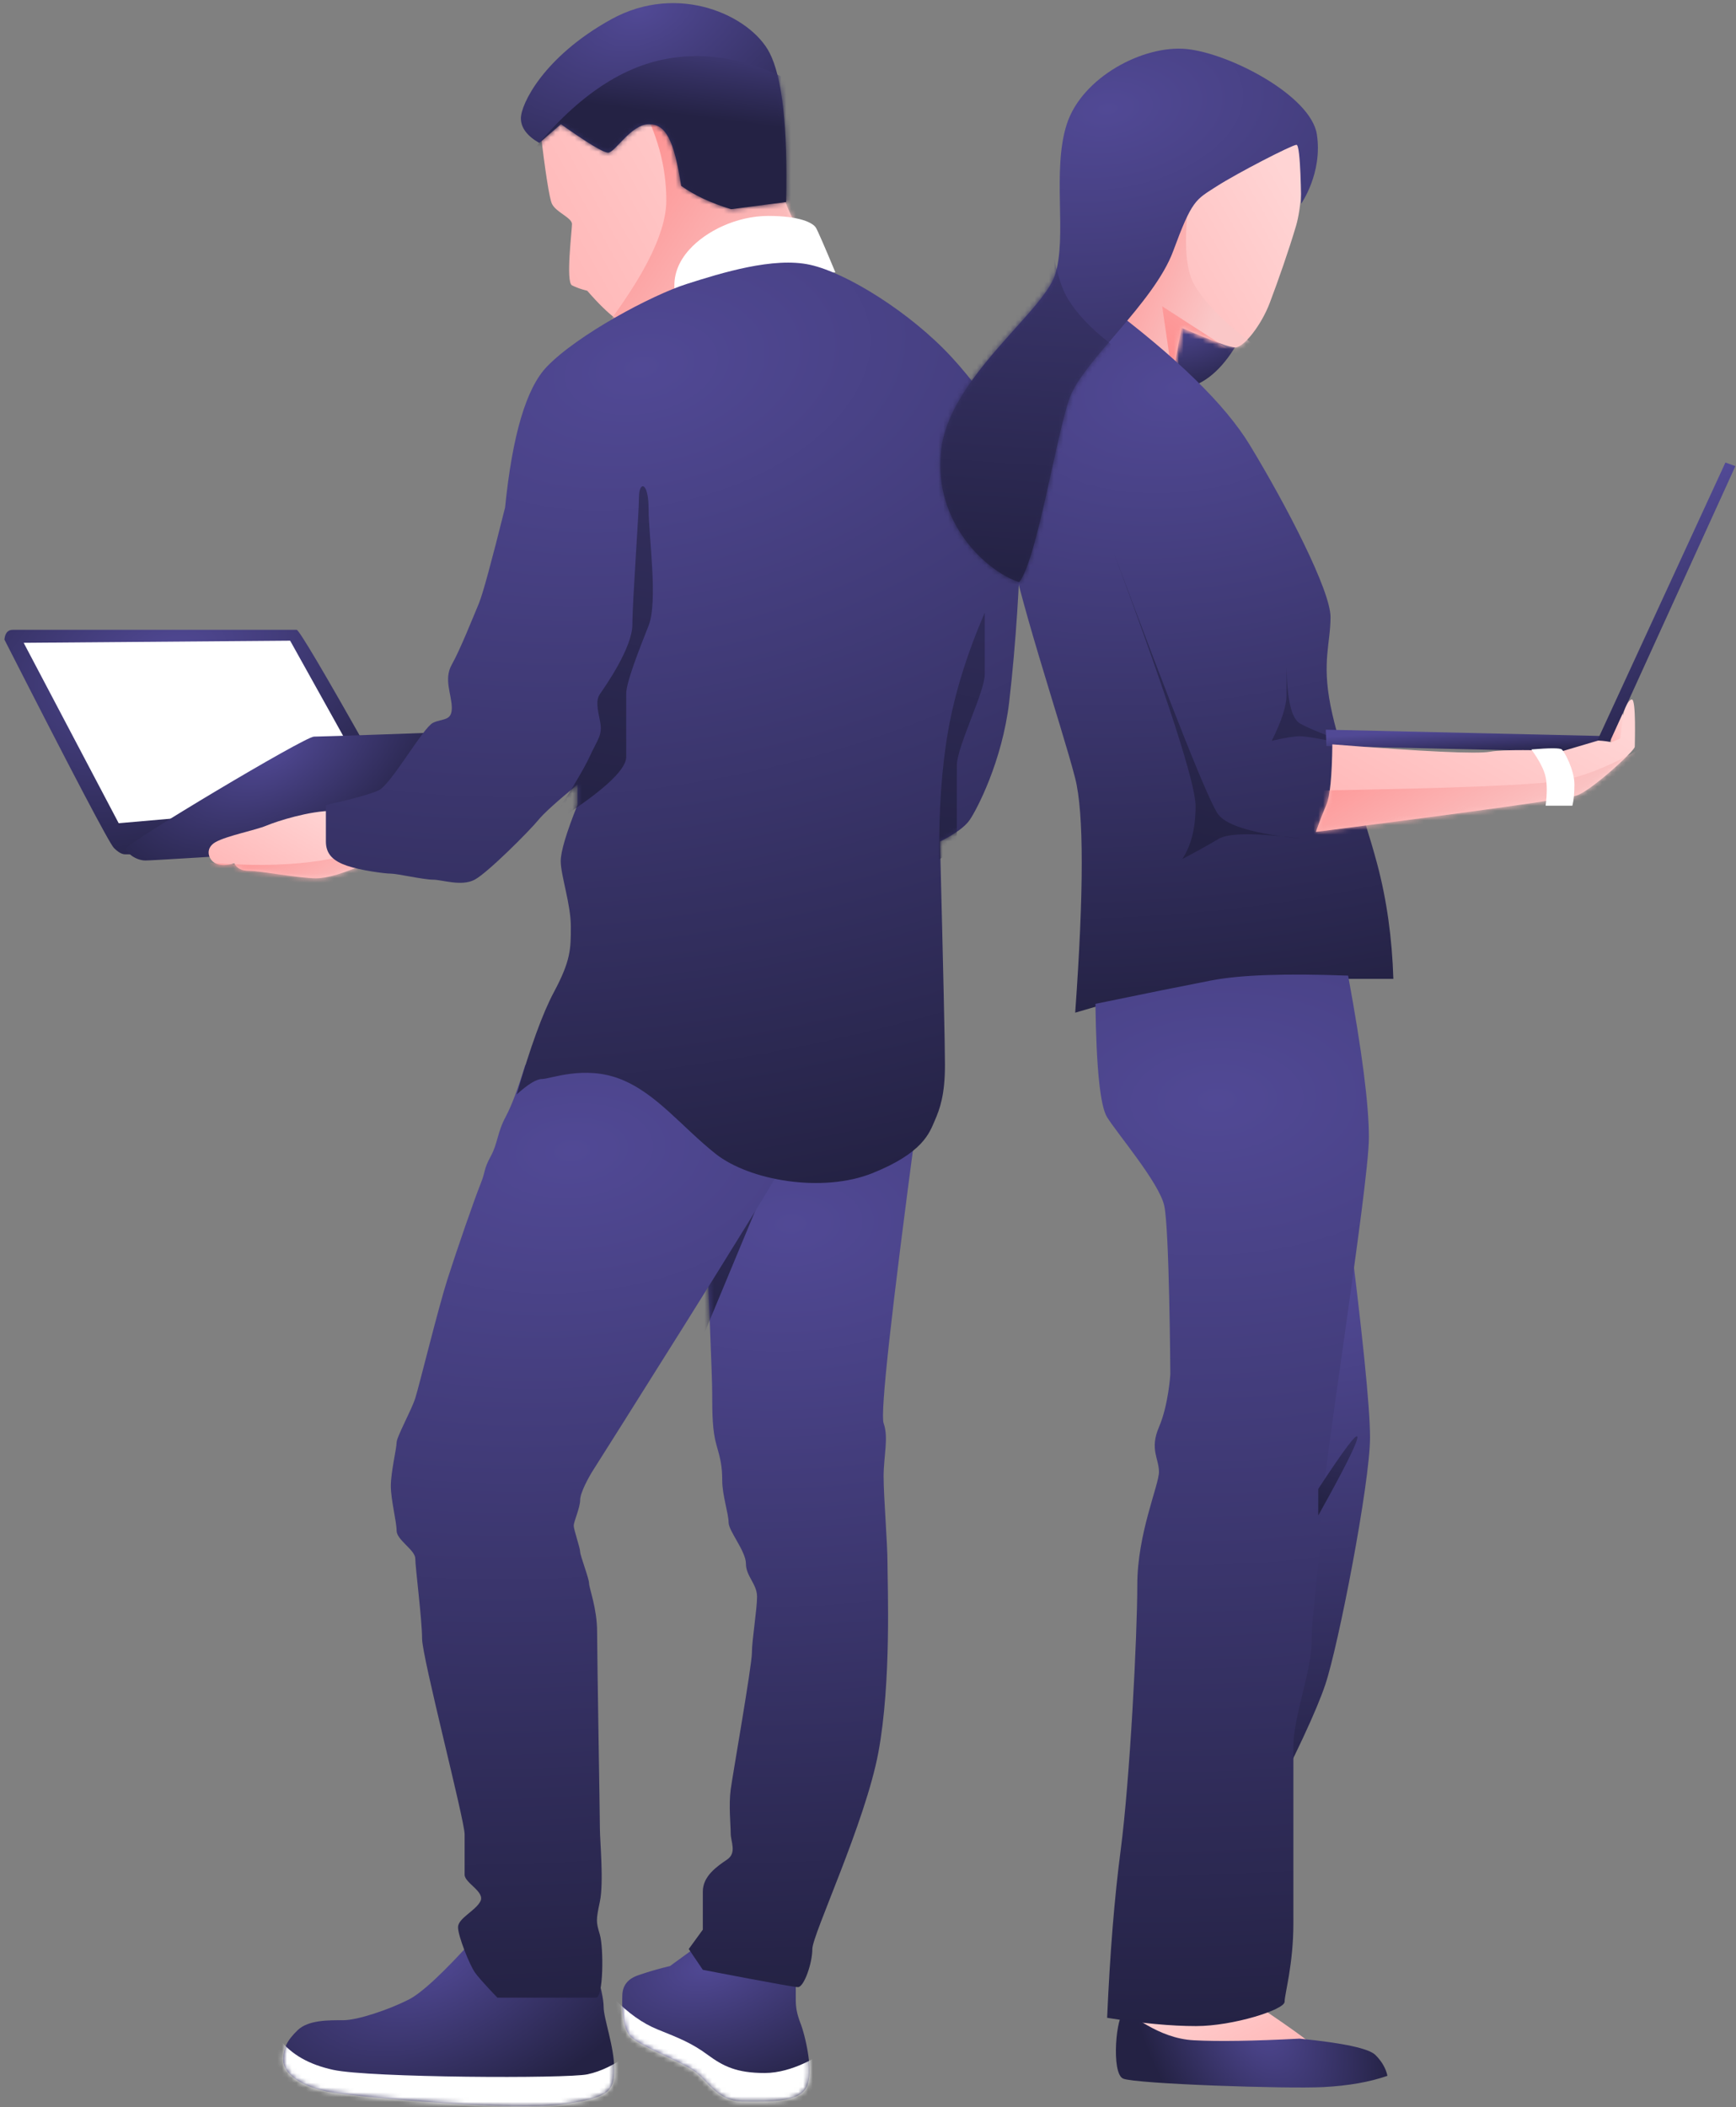 <svg xmlns="http://www.w3.org/2000/svg" xmlns:xlink="http://www.w3.org/1999/xlink" width="361" height="438" viewBox="0 0 361 438">
    <rect x="0" y="0" width="361" height="438" fill="#808080" stroke="none"/>
    <defs>
        <radialGradient id="b" cx="45.059%" cy="11.944%" r="95.487%" fx="45.059%" fy="11.944%" gradientTransform="matrix(.198 .922 -.794 .65 .456 -.374)">
            <stop offset="0%" stop-color="#514995"/>
            <stop offset="100%" stop-color="#242244"/>
        </radialGradient>
        <path id="a" d="M40.82.132C34.225 7.48 29.547 11.85 26.785 13.24c-4.141 2.087-10.564 4.27-13.603 4.27-3.038 0-7.244-.069-9.462 2.08C1.5 21.74.733 23.328.733 25.847c0 2.518 3.312 5.574 10.216 6.682 6.904 1.108 37.822 3.885 47.741 2.496 9.92-1.388 10.874-2.793 10.874-7.403 0-4.61-2.203-10.477-2.203-12.861 0-1.59-.594-4.32-1.782-8.189L40.82.132z"/>
        <radialGradient id="e" cx="45.059%" cy="11.944%" r="90.987%" fx="45.059%" fy="11.944%" gradientTransform="matrix(.208 .968 -1.344 .423 .517 -.367)">
            <stop offset="0%" stop-color="#514995"/>
            <stop offset="100%" stop-color="#242244"/>
        </radialGradient>
        <path id="d" d="M.885 10.596c-.13 4.092.393 6.848 1.57 8.265 1.764 2.126 11.188 5.52 13.848 7.688 2.66 2.169 4.647 5.989 9.754 5.989 5.107 0 11.285.293 13.062-2.848 1.776-3.14-.351-11.246-1.096-13.187-.745-1.941-1.067-3.264-1.067-5.117V6.303L16.303.371l-5.505 4.007a68.321 68.321 0 0 0-6.636 1.925C1.977 7.058.885 8.49.885 10.596z"/>
        <radialGradient id="g" cx="45.059%" cy="11.944%" r="93.339%" fx="45.059%" fy="11.944%" gradientTransform="matrix(.203 .943 -.97 .558 .475 -.372)">
            <stop offset="0%" stop-color="#514995"/>
            <stop offset="100%" stop-color="#242244"/>
        </radialGradient>
        <radialGradient id="h" cx="45.059%" cy="11.944%" r="99.991%" fx="45.059%" fy="11.944%" gradientTransform="matrix(.189 .881 -.591 .796 .436 -.372)">
            <stop offset="0%" stop-color="#514995"/>
            <stop offset="100%" stop-color="#242244"/>
        </radialGradient>
        <linearGradient id="j" x1="100%" x2="-32.817%" y1="30.046%" y2="127.124%">
            <stop offset="0%" stop-color="#FFD4D4"/>
            <stop offset="100%" stop-color="#FFA9A9"/>
        </linearGradient>
        <path id="i" d="M33.107 11.466c-4.573 2.065-8.031 3.098-10.374 3.098-3.515 0-11.636-1.55-13.932-1.55-1.53 0-2.558-.515-3.084-1.548-1.606.45-2.898.45-3.877 0-1.468-.675-2.364-3.117 0-4.434 2.365-1.317 8.246-2.453 10.524-3.403 2.278-.95 8.968-3.09 13.862-3.09l6.88 10.927z"/>
        <linearGradient id="k" x1="68.919%" x2="0%" y1="72.096%" y2="32.996%">
            <stop offset="0%" stop-color="#FAC7C7"/>
            <stop offset="100%" stop-color="#FE8E8E"/>
        </linearGradient>
        <path id="m" d="M.283 25.494c1.125 9.374 1.95 14.651 2.477 15.831.79 1.77 4.185 2.927 4.185 4.244 0 1.317-1.337 12.063 0 12.743.891.453 1.95.83 3.178 1.129 4.546 5.26 8.094 7.89 10.644 7.89 2.55 0 5.877-2.394 9.98-7.181v-6.327l23.064-7.41c-2.681-5.05-4.228-9.798-4.64-14.246-.617-6.673 1.144-16.4-2.761-22.093-3.905-5.693-15.637-12.687-28.003-7.33C10.163 6.317 4.122 13.9.283 25.495z"/>
        <radialGradient id="p" cx="45.059%" cy="11.944%" r="91.372%" fx="45.059%" fy="11.944%" gradientTransform="matrix(.207 .964 -1.257 .449 .507 -.368)">
            <stop offset="0%" stop-color="#514995"/>
            <stop offset="100%" stop-color="#242244"/>
        </radialGradient>
        <path id="o" d="M4.143 29.716c-2.55-1.47-3.825-3.18-3.825-5.13 0-2.924 4.704-12.78 18.75-20.554 14.044-7.773 28.979-.753 32.95 6.918 2.647 5.114 3.8 15.462 3.46 31.046l-11.447 1.49c-4.193-1.278-7.653-2.896-10.381-4.852-1.513-9.697-3.253-12.815-6.692-12.815-3.755 0-7.056 5.907-8.505 5.907-.966 0-4.237-1.97-9.812-5.91l-4.498 3.9z"/>
        <linearGradient id="q" x1="60.419%" x2="50%" y1="-25.274%" y2="32.172%">
            <stop offset="0%" stop-color="#514995"/>
            <stop offset="100%" stop-color="#242244"/>
        </linearGradient>
        <radialGradient id="t" cx="45.059%" cy="11.944%" r="334.894%" fx="45.059%" fy="11.944%" gradientTransform="matrix(.057 .263 -1.678 .025 .626 -.002)">
            <stop offset="0%" stop-color="#514995"/>
            <stop offset="100%" stop-color="#242244"/>
        </radialGradient>
        <path id="s" d="M5.101 57.414c0 4.584.058 8.058.882 10.918.823 2.859 1.205 4.433 1.205 7.44 0 3.006 1.323 6.881 1.323 8.684 0 1.802 3.604 5.97 3.604 8.577 0 2.608 2.313 4.214 2.313 6.86 0 2.644-1.07 9.042-1.07 11.665 0 2.624-3.971 25.185-4.41 28.413-.437 3.229 0 7.394 0 9.122 0 1.728 1.326 4.033-.76 5.446-2.087 1.413-5.037 3.431-5.037 6.644v7.92l-2.927 4.023 2.927 4.324s18.536 3.6 19.783 3.6c1.246 0 2.991-4.929 2.991-7.924s11.01-26.238 13.737-40.896c2.727-14.659 1.892-34.728 1.892-39.197 0-4.468-.809-13.816-.809-18.12 0-4.303 1.083-8.047 0-11.082-.722-2.024 1.585-22.997 6.92-62.92L3.151 9.27c1.3 29.039 1.95 45.086 1.95 48.143z"/>
        <linearGradient id="u" x1="114.544%" x2="63.985%" y1="-184.182%" y2="100%">
            <stop offset="0%" stop-color="#514995"/>
            <stop offset="100%" stop-color="#242244"/>
        </linearGradient>
        <radialGradient id="w" cx="45.059%" cy="11.944%" r="215.817%" fx="45.059%" fy="11.944%" gradientTransform="matrix(.088 .408 -1.675 .06 .611 -.072)">
            <stop offset="0%" stop-color="#514995"/>
            <stop offset="100%" stop-color="#242244"/>
        </radialGradient>
        <radialGradient id="y" cx="45.059%" cy="11.944%" r="117.509%" fx="45.059%" fy="11.944%" gradientTransform="matrix(.161 .749 -1.659 .206 .576 -.243)">
            <stop offset="0%" stop-color="#514995"/>
            <stop offset="100%" stop-color="#242244"/>
        </radialGradient>
        <path id="x" d="M37.485 51.083c1.518-15.065 4.41-24.817 8.674-29.256 6.397-6.66 21.826-14.888 29.06-17.194C82.45 2.328 93.306-1.052 100.924.638c7.618 1.69 20.881 9.935 29.422 19.2 8.54 9.263 15.139 20.858 15.139 24.711 0 3.853-.927 9.99-.927 15.093s-.795 19.542-2.246 31.88c-1.45 12.338-6.783 22.48-8.25 24.563-.979 1.389-3.024 2.868-6.137 4.439.687 26.83 1.031 42.312 1.031 46.446 0 6.2-1.046 9.095-2.142 11.61-1.096 2.515-2.421 6.624-12.872 10.842-10.451 4.217-25.679 1.573-32.707-4.017-7.027-5.59-12.344-12.618-19.815-15.526-7.471-2.909-14.524 0-16.251 0-1.152 0-2.91 1.069-5.272 3.207 2.823-9.813 5.405-16.909 7.748-21.287 3.513-6.568 3.513-8.966 3.513-13.617 0-4.65-2.101-10.635-2.101-13.6 0-1.978 1.159-5.863 3.476-11.657v-4.248c-4.304 3.53-7.029 6-8.172 7.408-1.716 2.112-10.455 10.9-13.2 12.362-2.745 1.462-6.744 0-8.672 0-1.928 0-7.441-1.258-8.728-1.258-1.286 0-6.344-.672-9.152-1.64-2.808-.968-4.385-2.367-4.385-5.025v-7.599c5.629-1.254 9.292-2.276 10.99-3.064 2.547-1.184 9.227-13.043 11.275-14.021 2.048-.978 3.915-.309 3.915-3.095 0-2.787-1.738-5.946 0-9.013 1.738-3.068 4.452-9.914 5.62-12.678.779-1.843 2.599-8.5 5.46-19.97z"/>
        <radialGradient id="A" cx="45.059%" cy="11.944%" r="502.772%" fx="45.059%" fy="11.944%" gradientTransform="matrix(.038 .175 -1.68 .011 .634 .04)">
            <stop offset="0%" stop-color="#514995"/>
            <stop offset="100%" stop-color="#242244"/>
        </radialGradient>
        <radialGradient id="B" cx="45.059%" cy="11.944%" r="91.162%" fx="45.059%" fy="11.944%" gradientTransform="matrix(.208 .966 -1.302 .435 .513 -.368)">
            <stop offset="0%" stop-color="#514995"/>
            <stop offset="100%" stop-color="#242244"/>
        </radialGradient>
        <path id="C" d="M42.535.187c-.085 9.701-.633 16.269-1.646 19.703-1.518 5.152-3.726 11.431-5.485 16.08-1.759 4.65-5.415 9.24-7.14 9.24-1.149 0-4.88-1.36-11.19-4.082l-2.356 12.414L.734 38.065l11.77-28.71L42.535.186z"/>
        <linearGradient id="E" x1="178.536%" x2="39.993%" y1="-85.905%" y2="89.603%">
            <stop offset="0%" stop-color="#FAC7C7"/>
            <stop offset="100%" stop-color="#FE8E8E"/>
        </linearGradient>
        <radialGradient id="G" cx="45.059%" cy="11.944%" r="162.919%" fx="45.059%" fy="11.944%" gradientTransform="matrix(.116 .54 -1.67 .106 .598 -.137)">
            <stop offset="0%" stop-color="#514995"/>
            <stop offset="100%" stop-color="#242244"/>
        </radialGradient>
        <path id="F" d="M20.628.31C35.76 11.627 45.88 21.491 50.986 29.9c7.659 12.614 16.78 30.245 16.78 35.744 0 5.498-1.813 9.208 0 18.405 1.814 9.198 6.764 21.845 9.718 32.968 1.97 7.415 3.086 15.36 3.349 23.836h-27.67c-5.927 0-15.711 3.331-20.496 3.331-3.19 0-7.202.654-12.04 1.961l-5.954 1.738c1.813-25.33 1.813-41.564 0-48.702C11.953 88.474 2.026 59.43.613 47.915c-.94-7.677 5.73-23.546 20.015-47.606z"/>
        <radialGradient id="I" cx="45.059%" cy="11.944%" r="135.802%" fx="45.059%" fy="11.944%" gradientTransform="matrix(.293 .35 -.184 1.574 .34 -.227)">
            <stop offset="0%" stop-color="#514995"/>
            <stop offset="100%" stop-color="#242244"/>
        </radialGradient>
        <radialGradient id="J" cx="45.059%" cy="11.944%" r="338.965%" fx="45.059%" fy="11.944%" gradientTransform="matrix(.056 .26 -1.678 .024 .626 0)">
            <stop offset="0%" stop-color="#514995"/>
            <stop offset="100%" stop-color="#242244"/>
        </radialGradient>
        <radialGradient id="L" cx="45.059%" cy="11.944%" r="125.792%" fx="45.059%" fy="11.944%" gradientTransform="matrix(.15 .7 -1.662 .179 .581 -.217)">
            <stop offset="0%" stop-color="#514995"/>
            <stop offset="100%" stop-color="#242244"/>
        </radialGradient>
        <path id="K" d="M17.294 111.002c3.686-4.524 7.735-30.8 10.535-38.389 2.8-7.588 17.536-19.713 21.485-30.397 3.948-10.684 4.647-10.662 8.989-13.453 4.341-2.79 15.768-8.67 16.67-8.67.904 0 .963 12.25.963 12.25s4.5-6.349 3.273-14.4C77.983 9.89 61.124 1.098 52.142.188c-8.983-.91-21.77 5.853-24.93 15.585-3.162 9.732.156 23.568-2.49 31.442-2.647 7.874-22.053 21.44-23.665 36.481-1.612 15.043 9.49 25.077 16.237 27.306z"/>
        <linearGradient id="M" x1="60.419%" x2="56.737%" y1="-25.274%" y2="83.794%">
            <stop offset="0%" stop-color="#514995"/>
            <stop offset="100%" stop-color="#242244"/>
        </linearGradient>
        <linearGradient id="O" x1="45.059%" x2="63.985%" y1="11.944%" y2="100%">
            <stop offset="0%" stop-color="#514995"/>
            <stop offset="100%" stop-color="#242244"/>
        </linearGradient>
        <path id="P" d="M52.37 11.096l7.342-2.17c1.216.071 2.117.19 2.704.355 1.078-.425 1.863-.749 1.863-.749s.439-2.831.439-3.938c0-1.108 1.083-4.202 1.992-4.202s.606 8.993.606 9.825c0 .833-9.022 9.114-12.076 10.131-2.036.678-20.118 3.202-54.245 7.572.71-2.021 1.439-3.899 2.188-5.632.75-1.734 1.163-5.924 1.242-12.571 19.094 1.518 30.027 2.027 32.798 1.528 2.872-.518 10.375-.32 15.147-.149z"/>
    </defs>
    <g fill="none" fill-rule="evenodd">
        <g transform="translate(58.165 402.417)">
            <mask id="c" fill="#fff">
                <use xlink:href="#a"/>
            </mask>
            <use fill="url(#b)" fill-rule="nonzero" xlink:href="#a"/>
            <path fill="#FFF" fill-rule="nonzero" d="M.022 21.501c2.377 3.125 6.085 5.235 11.125 6.33 7.56 1.64 48.606 1.843 52.863.921 2.839-.614 5.645-1.978 8.419-4.092v10.73l-13.704 7.808L2.688 34.52l-6.267-5.767 3.6-7.251z" mask="url(#c)"/>
        </g>
        <g transform="translate(128.526 404.293)">
            <mask id="f" fill="#fff">
                <use xlink:href="#d"/>
            </mask>
            <use fill="url(#e)" fill-rule="nonzero" xlink:href="#d"/>
            <path fill="#FFF" fill-rule="nonzero" d="M-.916 11.042c2.982 3.09 6.032 5.26 9.149 6.513 4.675 1.879 7.13 2.87 10.387 5.26 3.256 2.39 6.019 3.791 11.881 3.791 5.863 0 11.424-3.79 11.424-3.79l3.102 11.012-5.516 5.442L5.418 26.606l-4.019-3.79-2.315-11.774z" mask="url(#f)"/>
        </g>
        <path fill="url(#g)" fill-rule="nonzero" d="M27.914 177.58h-1.83c-.66.044-1.456-.392-2.386-1.308-.93-.917-8.523-15.357-22.776-43.323.126-1.355.704-2.033 1.734-2.033h59.028c.502 0 5.693 8.777 15.572 26.33L27.914 177.58z"/>
        <path fill="#FFF" fill-rule="nonzero" d="M24.684 171.118l13.382-1.172 33.463-16.684-11.194-20.087-55.413.44z"/>
        <path fill="url(#h)" fill-rule="nonzero" d="M30.245 178.863c-1.952 0-4.003-1.558-4.003-2.538 0-.98 37.113-23.208 39.05-23.208 1.936 0 27.742-.938 27.742-.938l-21.525 24.146c-26.209 1.692-39.964 2.538-41.264 2.538z"/>
        <g transform="translate(43 168)">
            <mask id="l" fill="#fff">
                <use xlink:href="#i"/>
            </mask>
            <use fill="url(#j)" xlink:href="#i"/>
            <path fill="url(#k)" d="M-1.507 11.134c15.475 1.491 27.515.406 36.12-3.257C43.22 4.214 49.106 2.593 52.27 3.014l-10.8 18.5-23.632 1.999-19.344-12.379z" mask="url(#l)"/>
        </g>
        <g transform="translate(112 1)">
            <mask id="n" fill="#fff">
                <use xlink:href="#m"/>
            </mask>
            <use fill="url(#j)" xlink:href="#m"/>
            <path fill="url(#k)" d="M20.87 19.913c3.793 6.73 5.69 13.649 5.69 20.757 0 7.108-5.302 17.252-15.905 30.431l23.104 1.803 39.168-27.9-52.056-25.09z" mask="url(#n)"/>
        </g>
        <g transform="translate(108)">
            <mask id="r" fill="#fff">
                <use xlink:href="#o"/>
            </mask>
            <use fill="url(#p)" fill-rule="nonzero" xlink:href="#o"/>
            <path fill="url(#q)" fill-rule="nonzero" d="M1.443 33.054c9.107-11.755 18.584-18.647 28.43-20.676 9.847-2.03 20.023.228 30.53 6.774v26.746l-44.626 5.56L1.443 33.054z" mask="url(#r)"/>
        </g>
        <path fill="#FFF" fill-rule="nonzero" d="M140.295 60.493c-.33-3.086.67-5.938 3.002-8.557 3.498-3.927 9.94-7.053 16.494-7.053s9.276 1.455 9.869 2.437c.395.656 1.746 3.75 4.053 9.284l-33.418 3.89z"/>
        <g transform="translate(143 232)">
            <mask id="v" fill="#fff">
                <use xlink:href="#s"/>
            </mask>
            <use fill="url(#t)" fill-rule="nonzero" xlink:href="#s"/>
            <path fill="url(#u)" fill-rule="nonzero" d="M-.082 53.637L20.134 5.066 9.587 1.056-.082 26.788z" mask="url(#v)"/>
        </g>
        <g transform="translate(67.546 54.406)">
            <path fill="url(#w)" fill-rule="nonzero" d="M41.673 166.97c-1.515 4.956-2.868 8.539-4.058 10.75-1.785 3.316-1.598 5.443-3.137 8.271-1.54 2.828-.91 2.772-2.147 5.836-1.237 3.065-4.793 13.32-6.79 19.547-1.997 6.227-5.917 22.294-6.731 24.845-.814 2.552-3.883 8.043-3.883 9.234 0 1.19-1.2 6.126-1.2 9.021 0 2.896 1.2 7.39 1.2 9.3 0 1.909 3.883 4.023 3.883 5.777 0 1.754 1.416 12.793 1.416 16.661 0 3.868 8.845 37.707 8.845 40.656v8.412c0 1.73 4.358 3.558 3.26 5.563-1.098 2.005-4.63 3.493-4.63 5.35 0 1.856 2.404 7.828 3.517 9.41 1.113 1.58 4.674 5.226 4.674 5.226h20.515c1.532 0 1.586-10.362.793-13.066-.793-2.704-.84-2.91 0-6.92s0-12.591 0-15.245c0-2.653-.58-36.015-.58-40.847 0-4.832-1.67-9.048-1.67-10.045 0-.998-1.854-5.764-1.854-6.558 0-.794-1.341-4.616-1.341-5.432 0-.816 1.341-3.748 1.341-5.33 0-1.583 1.951-5.042 2.738-6.263.787-1.22 36.034-56.954 39.233-63.143 2.133-4.127-3.972-13.044-18.317-26.75l-35.077 5.74z"/>
            <mask id="z" fill="#fff">
                <use xlink:href="#x"/>
            </mask>
            <use fill="url(#y)" fill-rule="nonzero" xlink:href="#x"/>
            <path fill="url(#u)" fill-rule="nonzero" d="M131.425 121.896v-17.183c0-3.906 5.81-15.279 5.81-18.958V72.92c-3.703 8.603-6.236 16.765-7.599 24.488-1.362 7.723-1.983 16.661-1.863 26.816l3.652-2.328zM46.369 117.392c4.666-7.193 7.556-12.011 8.667-14.455 1.668-3.665 2.765-4.533 2.217-7.3-.549-2.769-.963-4.466 0-5.846.962-1.38 6.706-9.529 6.706-14.387 0-4.859 1.367-23.056 1.367-26.45 0-3.395 2.003-3.328 2.003 2.412s2.002 19.2 0 24.275c-2.003 5.074-4.657 11.773-4.657 14.15v13.146c0 2.852-5.434 7.67-16.303 14.455z" mask="url(#z)"/>
        </g>
        <g>
            <path fill="url(#A)" fill-rule="nonzero" d="M85.399 241.2c3.24 25.387 4.861 41.242 4.861 47.565 0 9.485-6.568 43.284-9.309 51.415-1.827 5.42-6.117 14.61-12.87 27.57L85.399 241.2z" transform="translate(194.636 10.006)"/>
            <path fill="url(#j)" d="M143.217 144.535c-.058-5.423-.534-8.134-1.427-8.134-1.34 0-1.48 8.315-1.48 9.02 0 .471.969.176 2.907-.886z" transform="translate(194.636 10.006)"/>
            <path fill="url(#B)" fill-rule="nonzero" d="M64.24 58.392c-2.956 6.129-6.395 10.014-10.317 11.656C50 71.689 46.077 72.26 42.152 71.76l4.998-17.544 17.09 4.175z" transform="translate(194.636 10.006)"/>
            <g transform="translate(228.636 27.006)">
                <mask id="D" fill="#fff">
                    <use xlink:href="#C"/>
                </mask>
                <use fill="url(#j)" xlink:href="#C"/>
                <path fill="url(#k)" d="M19.742 7.366c-2.334 12.592-2.334 20.874 0 24.847 2.333 3.973 6.682 8.29 13.045 12.95L13.174 58.865-2.782 34.877 19.742 7.366z" mask="url(#D)"/>
                <path fill="url(#E)" d="M32.18 49.04L13.037 36.66l2.982 20.407z" mask="url(#D)"/>
            </g>
            <g transform="translate(208.915 62.613)">
                <mask id="H" fill="#fff">
                    <use xlink:href="#F"/>
                </mask>
                <use fill="url(#G)" fill-rule="nonzero" xlink:href="#F"/>
                <path fill="url(#u)" fill-rule="nonzero" d="M22.655 52.138c12.664 33.986 19.927 52.178 21.79 54.574 1.862 2.396 7.79 4.084 17.785 5.064-9.704-1.297-15.633-1.297-17.786 0-2.153 1.297-4.656 2.688-7.508 4.172 1.847-2.758 2.77-6.43 2.77-11.016s-5.684-22.184-17.05-52.794zM72.572 92.332c-6.257-1.275-9.972-1.912-11.143-1.912-1.172 0-3.133.319-5.886.956 2.043-4.103 3.064-7.24 3.064-9.413v-5.918c.129 6.839 1.07 10.75 2.822 11.736 1.752.986 5.467 2.502 11.143 4.55z" mask="url(#H)"/>
            </g>
            <path fill="url(#j)" d="M31.916.235C21.184 8.203 15.818 12.46 15.818 13.007c0 .82 13.557 1.402 22.283 0 5.818-.935 11.588-3.634 17.31-8.097L31.915.235z" transform="scale(-1 1) rotate(3 -8001.907 -5297.24)"/>
            <path fill="url(#I)" fill-rule="nonzero" d="M18.562 11.27c-9.11 1.397-14.301 2.806-15.572 4.227-1.27 1.421-2.023 2.904-2.257 4.45 3.755 1.093 8.215 1.64 13.38 1.64 7.75 0 38.995-2.709 41.526-3.934 2.53-1.225.686-13.634-.907-13.634-1.592 0-6.538 5.629-14.158 6.44-5.08.54-12.417.81-22.012.81z" transform="scale(-1 1) rotate(3 -8001.907 -5297.24)"/>
            <path fill="url(#J)" fill-rule="nonzero" d="M52.628 1.09c2.88 15.607 4.32 26.814 4.32 33.622 0 10.212-10.155 72.877-10.155 81.004 0 8.126-1.775 18.159-1.775 24.005 0 5.845-3.773 15.461-3.773 21.544v36.797c0 8.601-1.826 14.691-1.826 16.328 0 1.636-10.69 5.05-18.412 5.05-5.147 0-11.312-.573-18.493-1.719.585-13.389 1.521-24.988 2.809-34.796 1.93-14.713 3.464-44.562 3.464-55.203 0-10.642 4.505-20.719 4.505-23.48 0-2.762-1.978-4.716 0-9.306 1.979-4.59 2.363-10.964 2.363-10.964s-.187-30.324-1.275-35.1c-1.088-4.776-9.707-14.875-11.866-18.34C1.074 28.222.263 20.364.08 6.957 10.187 4.867 18.225 3.244 24.19 2.09c5.967-1.155 15.446-1.488 28.437-1z" transform="translate(227.713 201.706)"/>
            <g transform="translate(194.636 10.006)">
                <mask id="N" fill="#fff">
                    <use xlink:href="#K"/>
                </mask>
                <use fill="url(#L)" fill-rule="nonzero" xlink:href="#K"/>
                <path fill="url(#M)" fill-rule="nonzero" d="M21.864 2.701c-.018 26.874 1.85 43.367 5.604 49.479 3.755 6.112 11.386 12.06 22.895 17.843l-36.507 60.888-29.105-21.1 9.191-36.935L21.864 2.701z" mask="url(#N)"/>
            </g>
            <g fill="url(#O)" fill-rule="nonzero" transform="rotate(-2 2970.25 -7790.272)">
                <path d="M.173 56.212l57.912 3.328.818-3.348-58.73-3.396z"/>
                <path d="M58.058 59.476l29.15-58.461L85.156.2 56.523 57.02z"/>
            </g>
            <path fill="url(#u)" fill-rule="nonzero" d="M79.494 305.006c5.43-9.715 8.145-15.138 8.145-16.267 0-1.13-2.715 2.45-8.145 10.741v5.526z" transform="translate(194.636 10.006)"/>
            <g transform="translate(272.636 145.006)">
                <mask id="Q" fill="#fff">
                    <use xlink:href="#P"/>
                </mask>
                <use fill="url(#j)" xlink:href="#P"/>
                <path fill="url(#k)" d="M-1.023 19.355c30.199-.465 47.91-1.175 53.132-2.13 5.222-.955 11.42-3.58 18.594-7.872l-20.4 24.073-62.06 2.748 10.734-16.819z" mask="url(#Q)"/>
            </g>
            <path fill="#FFF" fill-rule="nonzero" d="M318.452 155.777c3.806-.31 5.91-.31 6.31 0 .6.465 2.64 4.37 2.64 7.235 0 1.91-.142 3.397-.428 4.463h-5.562c.313-2.479.313-4.467 0-5.966-.312-1.498-1.299-3.409-2.96-5.732z"/>
        </g>
    </g>
</svg>
